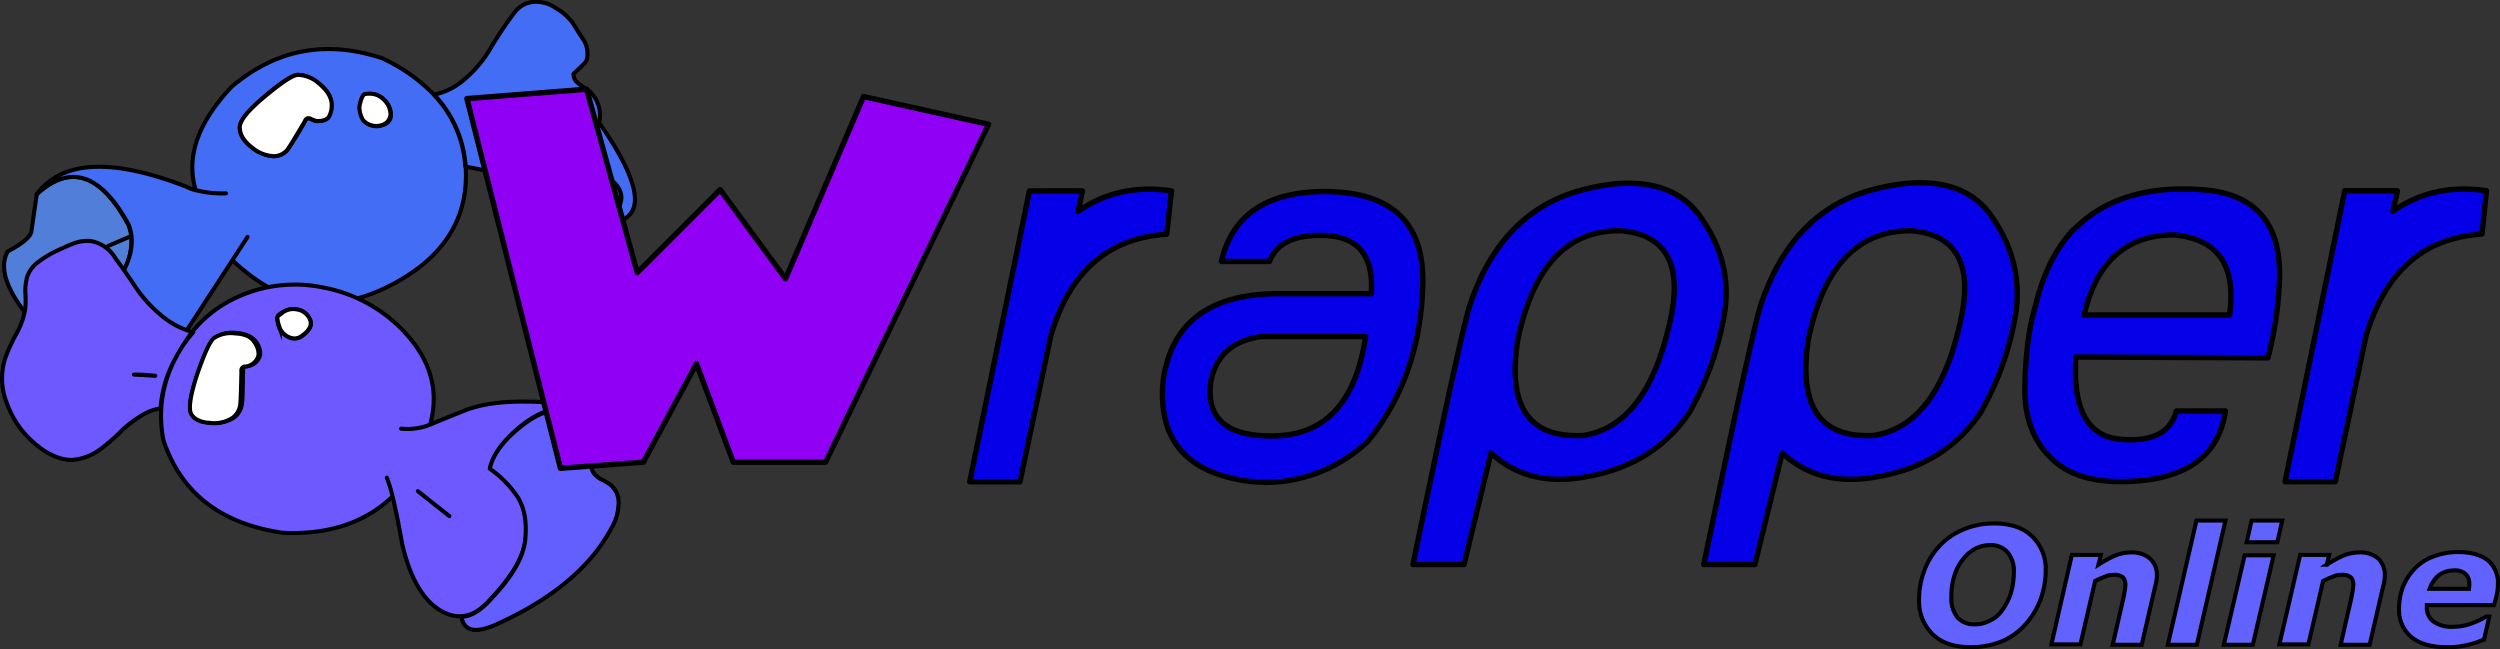 <svg xmlns="http://www.w3.org/2000/svg" viewBox="0 0 612.01 158.94">
    <rect x="0" y="0" width="612.01" height="158.94" fill="#333333" stroke="none"/>
    <defs>
        <style>
        .cls-1 { 
            fill: #507ed9;
        }
        .cls-1, 
        .cls-2, 
        .cls-3,
        .cls-4,
        .cls-5,
        .cls-6,
        .cls-7,
        .cls-8 {
            stroke: #000;
        } 
        .cls-1,
        .cls-2,
        .cls-4,
        .cls-5,
        .cls-6,
        .cls-7 {
            stroke-linecap: round;
            stroke-linejoin:round; 
        }
        .cls-2 {
            fill: #436df4;
        } .cls-3 {
            fill: #fff;
        } 
        .cls-3,
        .cls-8 {
            stroke-miterlimit: 10;
        } 
        .cls-4 {
            fill: #6d59ff;
        } 
        .cls-5 {
            fill: #635ffe;
        }
        .cls-6 {
            fill: #9000f4;
        }
        .cls-6,
        .cls-7 {
            stroke-width: 1.32px;
        }
        .cls-7 {
            fill: #0600e9;
        }
        .cls-8 {
            fill: #6263ff;
        }
        </style>
    </defs>
    <title>Wrapper: Online Logo</title>
    <g id="Layer_2" data-name="Layer 2">
        <g id="Layer_1-2" data-name="Layer 1">
            <g id="Layer_1-2-2" data-name="Layer 1-2">
                <path class="cls-1" d="M9,47.54l-1.3,9c-.1,1.3-2,3-5.8,5-2.2,4-.4,9.4,5.4,16.4L29.8,67a14.29,14.29,0,0,0,2.3-9.2l-5.6,2.4,5.6-2.4a8.87,8.87,0,0,0-.7-2.8C24.7,42.54,17.2,40,9,47.54Z"/>
                <path class="cls-2" d="M106.3,23.24a42.4,42.4,0,0,0-12.8-9c-13.7-4.5-25.9-2.2-36.8,7-8.3,8.8-11.2,17.2-8.8,25.3a26.26,26.26,0,0,0,7.4.8,27.37,27.37,0,0,1-7.5-.8,9,9,0,0,1-2.1-.8c-18.3-7.1-30.5-6.5-36.7,1.8Q21.3,36.29,31.5,55a12.76,12.76,0,0,1,.7,2.8c.3,2.9-.5,5.9-2.3,9.2l13,18.2,14-21.5L60.6,58l-3.7,5.7q17.4,16.65,37.8,6.6c13.6-6.7,20.1-16.5,19.3-29.5a28.31,28.31,0,0,0-7.7-17.6M73,18.34c1.7,0,3.4.8,5.3,2.3s2.8,3.2,2.8,4.8a5.2,5.2,0,0,1-.7,3.2c-.5.7-1.5,1-2.9,1a3.36,3.36,0,0,1-1.4-.5q-1-.6-1.5.6a62.51,62.51,0,0,1-4.3,7,4.59,4.59,0,0,1-3.1,1.5A9.53,9.53,0,0,1,61.6,36c-1.9-1.5-2.9-3-2.9-4.7s2-4.2,6.1-7.7,6.9-5.3,8.2-5.3m16,11.1a6.12,6.12,0,0,1-.9-3.5c.3-1.8.8-2.7,1.3-2.8a5.7,5.7,0,0,1,1.3-.1,4.71,4.71,0,0,1,3.3,1.4,5,5,0,0,1,1.7,3.8,2.31,2.31,0,0,1-1.1,2,5.2,5.2,0,0,1-2.5.7,4.2,4.2,0,0,1-3.1-1.5m57.6.5c-.3.8-.8,2.1-1.6,3.9a7.87,7.87,0,0,0-.8,4.5c.3,1.3,1.6,2.7,3.7,4.3s3.5,3,3.9,4.2a5.67,5.67,0,0,1,.1,2.9,6.78,6.78,0,0,1-1.3,2.7,11.26,11.26,0,0,1-2.9,2.4c.1,0,.3-.1.4-.1,10.3-.4,9.7-8.7-1.5-24.8m-3.9-20.4c-.8-1.1-1.5-2.3-2.3-3.6A13.41,13.41,0,0,0,136.1,2a8.49,8.49,0,0,0-5.8-1.5A6.41,6.41,0,0,0,126,3a93.92,93.92,0,0,0-6.2,9.3,29.36,29.36,0,0,1-6.3,7.3,16.71,16.71,0,0,1-7.3,3.6,27.78,27.78,0,0,1,7.7,17.6q7.2,1.2,10.2,2.7a15,15,0,0,1,5.6,5c1.7,2.4,3.1,3.8,4,4.2s2.6,1.2,4.9,2.3,4.2,1.4,5.8.9a21.9,21.9,0,0,0,3.3-1.2,10.91,10.91,0,0,0,2.9-2.3,6.78,6.78,0,0,0,1.3-2.7,4.14,4.14,0,0,0-.1-2.9c-.4-1.2-1.8-2.6-3.9-4.2s-3.4-3-3.7-4.3a6.53,6.53,0,0,1,.8-4.5c.8-1.8,1.3-3.1,1.6-3.9a1.85,1.85,0,0,0,.2-.7,7.59,7.59,0,0,0-.6-4.2,7.91,7.91,0,0,0-2.7-3.3,11.38,11.38,0,0,1-2.5-1.8,2.79,2.79,0,0,1-.6-1.8l2.8-2.7a3.08,3.08,0,0,0,.6-1.9,6.4,6.4,0,0,0-1.1-4Z"/>
                <path class="cls-3" d="M88,25.94a6.12,6.12,0,0,0,.9,3.5,4.39,4.39,0,0,0,5.6.7,3.09,3.09,0,0,0,1.1-2,5,5,0,0,0-1.7-3.8,4.71,4.71,0,0,0-3.3-1.4,5.7,5.7,0,0,0-1.3.1c-.5.2-.9,1.1-1.3,2.9m-9.7-5.3a8,8,0,0,0-5.3-2.3c-1.3,0-4,1.8-8.2,5.3s-6.2,6-6.1,7.7,1,3.2,2.9,4.7a8.92,8.92,0,0,0,5.6,2.2,4.59,4.59,0,0,0,3.1-1.5c.4-.5,1.8-2.8,4.3-7,.3-.8.8-1,1.6-.6a5.78,5.78,0,0,0,1.4.5c1.4,0,2.4-.3,2.9-1a6,6,0,0,0,.7-3.2c-.1-1.6-1-3.2-2.9-4.8Z"/>
                <path class="cls-4" d="M43.2,87.24a30.23,30.23,0,0,0-3.7,12.4,31.55,31.55,0,0,0,.5,8.1c4.3,12.9,14,20.5,29.3,22.7,11.2.5,20.1-2.5,26.8-8.9a35,35,0,0,0-1.4-4.6,35,35,0,0,1,1.4,4.6c.3,1.1.5,2.2.8,3.5.4,1.8.9,4.6,1.6,8.3,1.6,6.9,4.1,11.8,7.5,14.8q3.6,3,7.2,2.7l.6-.1c2.1-.3,4.3-1.7,6.6-4.4,5.1-5.5,7.9-10.3,8.3-14.6s-.3-7.7-1.9-10.3a26.24,26.24,0,0,0-6.8-6.9c.8-3.3,3.2-6.6,7.1-9.9q5.25-4.35,9.6-4.5-.9-1.8-6.6-1.8c-7.1-.2-12.6.6-16.7,2.3q-5.25,2.1-8.1,3.3c-.3.1-.5.2-.8.3a15,15,0,0,1-6.3.7,15,15,0,0,0,6.3-.7c.3-.1.5-.2.8-.3,2.4-8.7-.1-16.7-7.6-24a36.49,36.49,0,0,0-18.8-9.6,33.83,33.83,0,0,0-20.8,2.4,30.13,30.13,0,0,0-10.8,8.2,52.31,52.31,0,0,0-4.1,6.3m3.7,14.1c-.8-1.3-.3-4.6,1.5-9.8s3.2-8.2,4.3-8.9a7.84,7.84,0,0,1,5.4-1.1c2.3.2,3.8,1,4.7,2.3a5,5,0,0,1,.9,2.9,3.47,3.47,0,0,1-1.9,2.5,3.26,3.26,0,0,1-1.4.4.9.9,0,0,0-.9,1.1v.2c-.1,4.8-.1,7.5-.3,8.1a5,5,0,0,1-1.8,3.1,8.23,8.23,0,0,1-5.5,1.3c-2.6,0-4.2-.8-5-2.1m25.7-25.6a4.06,4.06,0,0,1,3.1,2.1,2.65,2.65,0,0,1,.2,2.3,7,7,0,0,1-1.8,2,3.34,3.34,0,0,1-3.2.5,5.58,5.58,0,0,1-2.5-2.3c-.6-1.7-.6-2.7-.3-3.1a4.44,4.44,0,0,1,1.1-.8,5,5,0,0,1,3.4-.7m29.7,44.5,7.7,6.1-7.7-6.1M22.1,59a9.52,9.52,0,0,0-4.1.6c-1.3.5-2.6,1.1-3.9,1.7a24.25,24.25,0,0,0-4.4,2.6,7.76,7.76,0,0,0-3,3.7,13.06,13.06,0,0,0-.5,3.9,26.7,26.7,0,0,1,0,4A19.12,19.12,0,0,1,4,81.74a38.1,38.1,0,0,0-2.8,6.2A16.29,16.29,0,0,0,1.8,99a22.79,22.79,0,0,0,6.5,9.4c3.2,2.8,6.3,4.2,9.4,4.2a13.39,13.39,0,0,0,6.4-2.3,41.33,41.33,0,0,0,5.5-4.7,27.28,27.28,0,0,1,5.8-4.3,10.58,10.58,0,0,1,3.9-1.3A29.79,29.79,0,0,1,43,87.64a30.49,30.49,0,0,1,4.3-6.3,20.23,20.23,0,0,1-6.9-3.4A32.67,32.67,0,0,1,33,70c-2.4-3.6-4-5.8-4.7-6.7A8.67,8.67,0,0,0,22.1,59m10.7,32.7A45.33,45.33,0,0,1,38,92c-1.4-.1-3.1-.2-5.2-.3Z"/>
                <path class="cls-5" d="M143.8,104.94c-.6-1.2-2.1-2.4-4.6-3.4-1-.4-1.8-.8-2.6-1.2q-4.35.15-9.6,4.5c-4,3.3-6.4,6.6-7.1,9.9a26.24,26.24,0,0,1,6.8,6.9c1.6,2.5,2.3,5.9,1.9,10.3s-3.1,9.1-8.3,14.6c-2.3,2.6-4.5,4.1-6.7,4.4l-.6.1a2.92,2.92,0,0,0,.2.9,3.16,3.16,0,0,0,2.1,2.1c1.3.4,3.2.1,5.8-1,13.9-6.2,23.4-14.1,28.5-23.6a12,12,0,0,0,1.8-5.8,5.6,5.6,0,0,0-2-5c-.3-.2-.9-.6-1.8-1.1a5.67,5.67,0,0,1-1.8-1.2c-1-1-1.5-2.8-1.4-5.4q.3-4.5-.6-6Z"/>
                <path class="cls-3" d="M75.7,77.84a4.06,4.06,0,0,0-3.1-2.1,4.29,4.29,0,0,0-3.3.7c-.3.2-.6.5-1.1.8s-.3,1.3.3,3.1a4.35,4.35,0,0,0,2.5,2.3,2.92,2.92,0,0,0,3.1-.6,4.94,4.94,0,0,0,1.8-2,2.44,2.44,0,0,0-.2-2.2M48.3,91.54c-1.7,5.2-2.2,8.5-1.5,9.8s2.4,2.1,4.7,2.2a8.23,8.23,0,0,0,5.5-1.3,4.72,4.72,0,0,0,1.8-3.1q.15-.9.3-8.1c-.1-.8.2-1.2.9-1.3a3.26,3.26,0,0,0,1.4-.4,3.47,3.47,0,0,0,1.9-2.5,5,5,0,0,0-.9-2.9c-.8-1.4-2.3-2.2-4.7-2.3a7.68,7.68,0,0,0-5.3,1.1C51.5,83.34,50.1,86.34,48.3,91.54Z"/>
                <path class="cls-6" d="M211.4,23.64l-19.1,44.6-16-21.8L156,66.74l-12.4-44.9-29.3,2.3,22.9,90.5,20.3-1.5,13-24.1,9,24.1h22.6L242,30.44Z"/>
                <path class="cls-7" d="M285.6,57.34l1.2-10.6c-8.7-1.3-16.3.4-22.9,5l1.1-5H252l-14.6,71.2h12.3l7.5-35.6c4.6-15.8,14.1-24.1,28.4-25M334.9,108c8.5-10.5,13-23.2,13.4-38.3s-7.5-22.9-24.4-22.8C310,47,301.6,52.74,299,64h11.8c1.7-4.6,6.5-6.8,14.2-6.3s11.3,5.2,10.7,14.2H313c-17,0-26.4,7.2-28.3,21.6-1.2,14.4,6,22.5,21.6,24.4.7,0,1.3.1,2,.1a5.7,5.7,0,0,1,1.3.1A36.65,36.65,0,0,0,334.9,108m-22.7-1.3c-11.7.3-17-4.1-15.8-13.2q1.8-9.6,12.3-11.1h25.6c-2.3,15.9-9.8,24-22.1,24.3m110-30.2c1.3-8.5-.8-16.4-6.2-23.8s-15-9.7-28.3-6.3-22.7,12.7-27.9,28.4c-1.6,5.2-6.2,26.2-13.9,63.4h12.5l6.6-27.3c6,5.6,13.8,7.6,23.3,5.8,11-1.9,19.3-7,25.2-15.6a74.56,74.56,0,0,0,8.7-24.6m-25.3-20c10.6.9,14.7,7.8,12.3,20.4-3.6,18-10.7,28-21.6,29.7-13.4.7-18.7-7.2-16-23.6,3.8-17.9,12.2-26.8,25.3-26.5m90.4-3.9c-5.4-7.5-15-9.7-28.4-6.3s-22.7,12.8-27.9,28.5c-1.6,5.2-6.2,26.2-13.9,63.4h12.5l6.7-27.3c6,5.6,13.8,7.6,23.3,5.8,11-1.9,19.3-7,25.2-15.6a72.37,72.37,0,0,0,8.7-24.6c1.2-8.5-.9-16.5-6.2-23.9m-44.6,30.5c3.7-17.9,12.2-26.8,25.3-26.6,10.6.9,14.7,7.8,12.3,20.4-3.6,18-10.7,28-21.6,29.7-13.2.7-18.5-7.1-16-23.5m112.5,4.5a88,88,0,0,0,2.8-18.4c.7-14-5.4-21.6-18.3-22.7-12.7-1.1-22.8,1.6-30.2,8-.7.7-1.3,1.2-2,1.8a34.21,34.21,0,0,0-6,9.1,48.3,48.3,0,0,0-3.2,9.5c-1.5,4.8-2.4,11.3-2.6,19.5s2.3,14.4,7.7,18.9c3.7,3,8.9,4.6,15.6,4.6,15.5,0,24.1-5.8,25.8-17.3h-12c-1.5,5.4-6.1,7.7-14,6.9s-11.4-7.6-10.6-20.1l47,.2m-45-10.5c3-13,10.3-19.5,21.8-19.6,10.9.9,15.5,7.4,13.8,19.6H510.2m97.4-19.8,1.1-10.6c-8.7-1.3-16.3.4-22.9,5l1.1-5H574l-14.6,71.2h12.3l7.5-35.6c4.7-15.8,14.1-24.1,28.4-25Z"/>
                <path class="cls-8" d="M500.8,139.54a20.6,20.6,0,0,1-1.2,7,18.94,18.94,0,0,1-3.5,6,16.05,16.05,0,0,1-5.9,4.4,20.31,20.31,0,0,1-7.7,1.5c-4,0-7.1-1-9.3-3.1a11.23,11.23,0,0,1-3.4-8.5,19.54,19.54,0,0,1,1.3-7.2,17.73,17.73,0,0,1,3.7-6,16.75,16.75,0,0,1,5.8-4,19.31,19.31,0,0,1,7.5-1.5c4,0,7.1,1,9.3,3.1A11,11,0,0,1,500.8,139.54Zm-10.7,9.9a15.3,15.3,0,0,0,2.1-4,18.9,18.9,0,0,0,.8-5.3,7.16,7.16,0,0,0-1.5-4.9,5.46,5.46,0,0,0-4.3-1.8,8.53,8.53,0,0,0-3.5.8,9.13,9.13,0,0,0-3,2.5,12,12,0,0,0-2.2,4,16.45,16.45,0,0,0-.8,5.4,7.42,7.42,0,0,0,1.5,5,5.38,5.38,0,0,0,4.3,1.7,7.4,7.4,0,0,0,3.6-.9A7.22,7.22,0,0,0,490.1,149.44Z"/>
                <path class="cls-8" d="M528,140.84a6.15,6.15,0,0,1-.1,1.3,5.77,5.77,0,0,1-.3,1.4l-3.3,14.3h-7.1l2.5-10.9c.2-.8.3-1.5.4-2.1a8.75,8.75,0,0,0,.2-1.6,2.56,2.56,0,0,0-.6-1.9,3.35,3.35,0,0,0-2.4-.6,4.06,4.06,0,0,0-1.9.4,18.89,18.89,0,0,0-2.5,1.1l-3.6,15.5h-7.1l5-21.9h7.1l-.6,2.4a31.13,31.13,0,0,1,4-2.2,10.46,10.46,0,0,1,3.9-.8,6.81,6.81,0,0,1,4.6,1.4A5.21,5.21,0,0,1,528,140.84Z"/>
                <path class="cls-8" d="M544.8,127.44l-7,30.4h-7.1l7-30.4Z"/>
                <path class="cls-8" d="M556.6,135.94l-5.1,21.9h-7.1l5.1-21.9Zm2.1-8.5-1.2,5.3H550l1.2-5.3Z"/>
                <path class="cls-8" d="M583.8,140.84a6.15,6.15,0,0,1-.1,1.3,5.77,5.77,0,0,1-.3,1.4l-3.3,14.3H573l2.5-10.9c.2-.8.3-1.5.4-2.1a8.75,8.75,0,0,0,.2-1.6,2.56,2.56,0,0,0-.6-1.9,3.35,3.35,0,0,0-2.4-.6,4.06,4.06,0,0,0-1.9.4,18.89,18.89,0,0,0-2.5,1.1l-3.6,15.5H558l5.1-21.9h7.1l-.6,2.4a31.13,31.13,0,0,1,4-2.2,10.46,10.46,0,0,1,3.9-.8,6.81,6.81,0,0,1,4.6,1.4A5.44,5.44,0,0,1,583.8,140.84Z"/>
                <path class="cls-8" d="M599,158.44c-3.7,0-6.6-.8-8.7-2.5a8.55,8.55,0,0,1-3-6.9,14.87,14.87,0,0,1,1-5.5,14,14,0,0,1,2.9-4.4,12,12,0,0,1,4.5-2.9,17.13,17.13,0,0,1,5.9-1.1c3.3,0,5.7.7,7.4,2a7.19,7.19,0,0,1,2.5,5.9,11.53,11.53,0,0,1-.3,2.6,18.24,18.24,0,0,1-.7,2.5H594.1v.4a4.22,4.22,0,0,0,1.6,3.6,7.73,7.73,0,0,0,4.9,1.3,13.17,13.17,0,0,0,4.4-.8,19.89,19.89,0,0,0,3.6-1.7h.8l-1.3,5.6a21.62,21.62,0,0,1-4.3,1.4A19.59,19.59,0,0,1,599,158.44Zm5.4-14.4c0-.2.1-.4.1-.6v-.6a3.1,3.1,0,0,0-1-2.4,4,4,0,0,0-2.8-.8,6.28,6.28,0,0,0-3.7,1.2,7.41,7.41,0,0,0-2.2,3.3h9.6Z"/>
            </g>
        </g>
    </g>
</svg>
